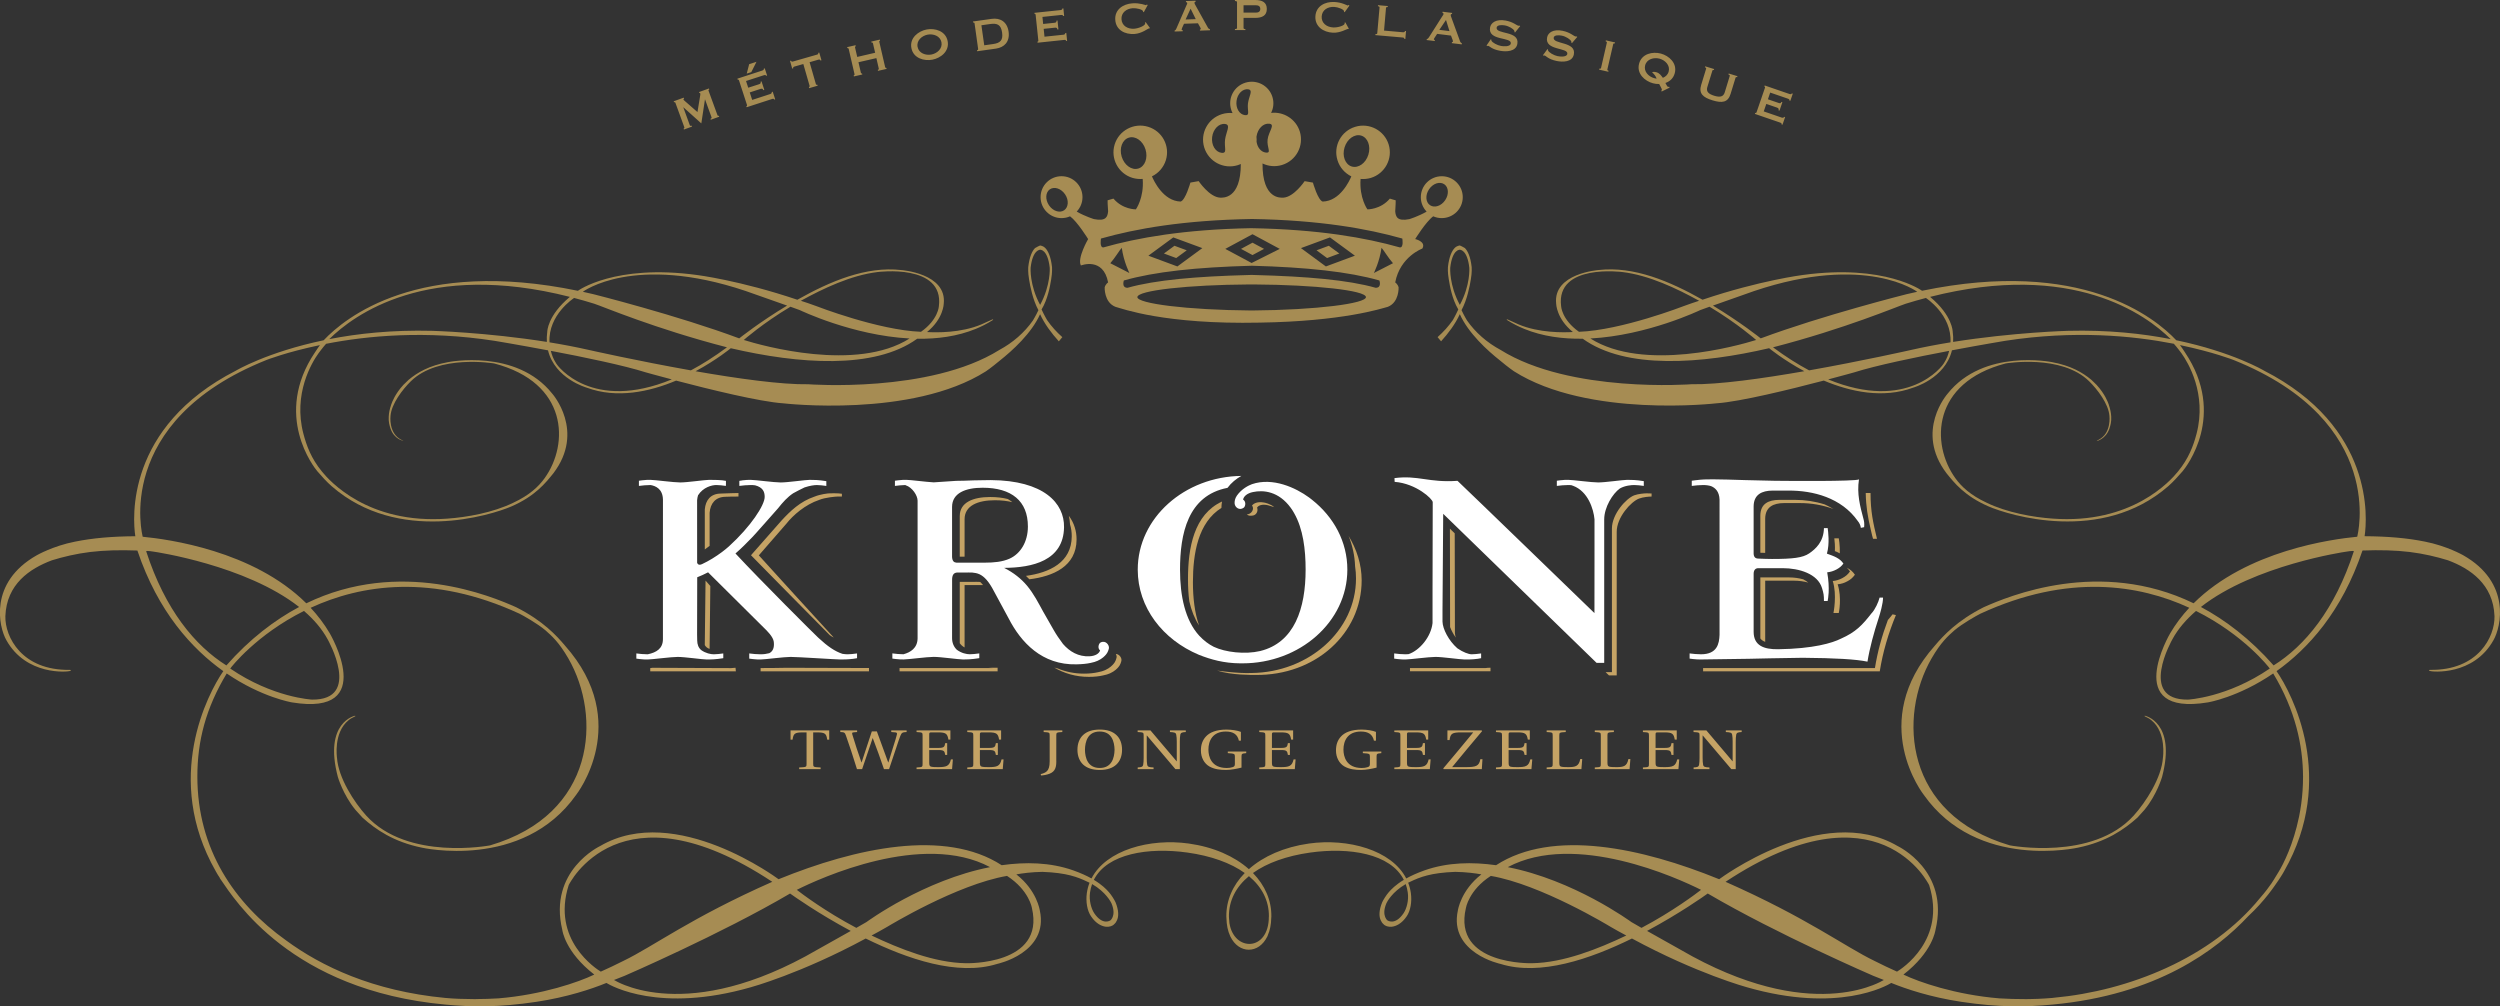 <?xml version="1.0" encoding="utf-8"?>
<!-- Generator: Adobe Illustrator 16.0.0, SVG Export Plug-In . SVG Version: 6.00 Build 0)  -->
<!DOCTYPE svg PUBLIC "-//W3C//DTD SVG 1.1//EN" "http://www.w3.org/Graphics/SVG/1.1/DTD/svg11.dtd">
<svg version="1.1" id="Layer_1" xmlns="http://www.w3.org/2000/svg" xmlns:xlink="http://www.w3.org/1999/xlink" x="0px" y="0px"
	 width="250px" height="100.632px" viewBox="0 0 250 100.632" enable-background="new 0 0 250 100.632" xml:space="preserve">
<rect x="0" y="0" width="250" height="100.632" fill="#333333" stroke="none"/>
<g>
	<path fill="#C5A365" d="M184.998,57.144c-0.108-0.156-0.207-0.276-0.324-0.38c0.398,0.217,0.593,0.385,0.816,0.708
		c-0.224,0.306-0.418,0.477-0.76,0.661c-0.304,0.168-0.606,0.261-0.964,0.297c0.441,1.373,0.111,2.867,0.111,2.867h-0.53
		c0,0,0.371-1.82-0.072-3.192c0.36-0.04,0.662-0.134,0.963-0.297C184.582,57.621,184.779,57.451,184.998,57.144z M111.585,65.396
		c0.365,0.017,0.603,0.413,0.557,0.662c-0.022,0.132-0.111,0.446-0.302,0.653c-0.11,0.127-0.364,0.411-0.841,0.623
		c-0.188,0.083-0.416,0.157-0.686,0.206c-0.42,0.097-0.879,0.146-1.428,0.146c-1.314,0-2.467-0.35-3.459-0.927l0.355,0.09
		c0.785,0.328,1.662,0.515,2.62,0.515c0.548,0,1.01-0.053,1.429-0.148c0.268-0.047,0.498-0.119,0.688-0.205
		c0.475-0.213,0.729-0.496,0.838-0.623c0.189-0.204,0.281-0.521,0.303-0.652C111.677,65.635,111.649,65.508,111.585,65.396z
		 M96.458,51.924v3.74h-0.482v-4.062c0-1.368,1.338-1.9,3.037-1.9c0.66,0,1.252,0.067,1.771,0.202
		c0.166,0.097,0.316,0.202,0.451,0.317c-0.514-0.129-1.096-0.196-1.742-0.196C97.796,50.024,96.458,50.555,96.458,51.924z
		 M140.997,67.129v-0.324h7.568c0.155-0.03,0.31-0.03,0.485-0.03v0.354H140.997z M179.523,49.988
		c0.963-0.003,1.972,0.144,2.952,0.456c0.298,0.136,0.591,0.29,0.872,0.456c-1.098-0.403-2.251-0.594-3.338-0.591h-1.623
		c-1.044,0.009-1.848,0.379-1.867,1.547v3.433l-0.485-0.013v-3.745c0.022-1.168,0.826-1.533,1.87-1.543H179.523z M170.311,67.131
		v-0.326h17.183c0.26-1.635,0.704-3.239,1.294-4.807c0.159-0.181,0.32-0.369,0.469-0.566l0.334,0.076
		c-0.754,1.824-1.309,3.698-1.615,5.623H170.311z M107.175,53.636c0.004-0.409-0.055-0.815-0.174-1.208
		c-0.013-0.289-0.057-0.571-0.118-0.849c0.536,0.718,0.78,1.54,0.774,2.382c-0.02,2.677-2.334,3.673-4.719,3.968
		c-0.107-0.116-0.224-0.231-0.342-0.341C104.933,57.27,107.157,56.258,107.175,53.636z M98.308,58.508h-0.604h-1.246v6.238
		c-0.203-0.111-0.367-0.259-0.482-0.424v-6.135h1.248c0.281,0,0.543-0.013,0.795,0.006C98.107,58.273,98.202,58.377,98.308,58.508z
		 M76.06,66.805c0.199,0,2.404-0.008,2.609-0.027l8.229,0.024v0.329H76.06V66.805z M89.954,66.805h0.033h9.292l-0.409-0.029h0.891
		v0.355h-9.807V66.805z M70.962,64.674l-0.002,0.214c-0.213-0.064-0.373-0.191-0.482-0.38l0.076-6.449l0.479,0.541L70.962,64.674z
		 M65.026,66.811l0.203-0.031l7.875,0.031l0.449-0.035l0.033,0.359h-8.561V66.811z M73.847,49.301v0.354l-0.256,0.002
		c-0.305,0.006-0.638-0.002-1.055,0.022c-0.988,0.019-1.496,0.659-1.574,1.588v3.319l-0.482,0.36v-4.003
		c0.075-0.932,0.589-1.568,1.576-1.586C72.468,49.332,73.847,49.301,73.847,49.301z M165.159,49.349v0.306
		c-0.253,0-0.864,0.051-1.256,0.203c-0.807,0.305-2.232,1.873-2.232,3.318v14.361h-0.776l-0.335-0.324h0.632v-14.36
		c0-1.444,1.419-3.014,2.229-3.32c0.391-0.147,1.005-0.2,1.259-0.2L165.159,49.349z M176.52,58.07v6.116
		c-0.221-0.079-0.377-0.192-0.485-0.341v-6.102h2.904c0.453,0,0.928,0.064,1.386,0.19c0.184,0.098,0.354,0.206,0.505,0.326
		c-0.463-0.127-0.945-0.19-1.405-0.19H176.52z M187.215,53.561l-0.115-0.496c-0.162-0.674-0.29-1.277-0.381-1.912
		c-0.083-0.566-0.133-1.158-0.146-1.852h0.481c0,1.85,0.258,2.971,0.644,4.582h-0.391L187.215,53.561z M145.576,63.755
		c-0.247-0.343-0.438-0.713-0.567-1.05l-0.018-9.84l0.481,0.469l0.02,9.987C145.502,63.447,145.532,63.594,145.576,63.755z
		 M84.189,49.375c0.009,0.07,0,0.279,0,0.279h-0.419c-0.194,0-1.252,0.091-1.835,0.331c-1.433,0.476-2.65,1.563-3.284,2.37
		l-2.768,3.18c0,0,7.33,8.07,7.494,8.22c-0.097-0.035-0.244-0.13-0.395-0.235c-0.254-0.237-7.883-7.996-7.883-7.996l3.07-3.488
		c0.846-0.914,1.852-1.896,3.279-2.373c0.584-0.24,1.341-0.33,1.539-0.33C82.989,49.332,83.82,49.307,84.189,49.375z
		 M183.878,53.834c0,0,0.128,0.686,0.103,1.504c-0.208-0.117-0.351-0.178-0.494-0.225c0.026-0.51-0.018-0.977-0.055-1.277
		L183.878,53.834z"/>
	<path fill="#C5A365" d="M119.292,58.236c0,1.559,0.176,3.038,0.611,4.307c-0.442-0.676-0.761-1.487-0.971-2.404
		c-0.096-0.717-0.134-1.467-0.134-2.234c0-3.127,0.599-6.463,3.407-7.754c-0.04,0.203-0.063,0.42-0.063,0.639
		C119.812,52.248,119.292,55.331,119.292,58.236z"/>
	<path fill="#C5A365" d="M135.6,57.841c0-0.411-0.03-0.815-0.091-1.21c-0.037-1.068-0.265-2.084-0.648-3.037
		c0.799,1.322,1.305,2.828,1.305,4.441c0,5.289-4.601,9.538-10.632,9.459c-0.282-0.002-2.366,0.035-3.831-0.438
		c0,0,2.08,0.307,3.464,0.244C130.843,67.236,135.6,63.091,135.6,57.841z"/>
	<path fill="#C5A365" d="M125.302,51.551c-0.294,0.047-0.485,0.028-0.615-0.115c0.479,0,0.783-0.578,0.512-0.877
		c0.173-0.244,0.586-0.409,1.138-0.314c0.134,0,0.761,0.168,1.077,0.464c-0.169-0.06-0.606-0.181-0.606-0.181
		c-0.528-0.131-0.93-0.021-1.098,0.223C125.849,51.174,125.589,51.504,125.302,51.551z"/>
	<path fill="#FFFFFF" d="M124.255,66.334h-0.245c-1.604-0.013-2.901-0.371-4.114-0.851c-3.623-1.521-6.122-4.733-6.122-8.519
		c0-5.192,4.71-9.312,10.36-9.371c-0.5,0.277-1.002,0.678-1.385,1.193c-3.975,0.764-4.746,4.609-4.746,8.178
		c0,2.643,0.512,5.065,1.922,6.609c0.459,0.486,0.918,0.838,1.445,1.104c1.184,0.561,3.134,0.778,4.638,0.429
		c3.442-0.838,4.554-4.265,4.554-8.143c0-1.992-0.244-4.07-1.15-5.651c-0.102-0.185-0.214-0.358-0.335-0.526
		c-1.207-1.658-2.737-1.805-3.787-1.579c-0.552,0.115-0.913,0.405-0.981,0.751c0.332,0.203,0.234,0.688,0.068,0.809
		c-0.441,0.33-0.89-0.041-0.915-0.418c-0.013-0.195,0.021-0.486,0.228-0.789c0.488-0.689,1.17-1.016,1.508-1.143
		c2.08-0.707,4.371,0.353,5.715,1.336l0.287,0.222c2.186,1.731,3.535,4.206,3.535,6.989
		C134.733,62.195,129.956,66.334,124.255,66.334z"/>
	<path fill="#FFFFFF" d="M159.449,51.92c-0.094-1.012-0.643-2.777-2.134-3.338l-0.201-0.068l-0.289-0.01
		c-0.381,0-0.807,0.043-1.141,0.088v-0.519l0.334-0.044c0.286-0.044,0.615-0.044,0.807-0.044c0.43,0,2.327,0.26,2.992,0.26
		c0.717,0,2.474-0.26,2.903-0.26c0.428,0,0.851,0,1.659,0.13v0.477c-0.332-0.045-0.664-0.088-0.949-0.088
		c-0.279,0-0.918,0.043-1.445,0.344c-0.721,0.515-1.565,1.878-1.565,3.097v2.917v11.426l-0.759,0.002L144.32,51.381l-0.07,9.623
		v1.156c0.014,0.724,0.612,1.904,1.483,2.668c0.568,0.398,1.143,0.601,1.428,0.601s0.619-0.042,0.951-0.086v0.476l-0.325,0.059
		c-0.606,0.08-0.973,0.07-1.337,0.07c-0.43,0-2.187-0.257-2.902-0.257c-0.661,0-2.562,0.257-2.99,0.257
		c-0.188,0-0.524,0-0.808-0.043l-0.333-0.043v-0.519c0.333,0.044,0.762,0.086,1.141,0.086c0.107,0,0.207-0.005,0.305-0.017
		c1.116-0.381,2.244-1.742,2.39-3.104v-3.235l0.019-8.853c0-0.319-1.649-1.867-3.809-2.034l-0.016-0.374
		c2.359-0.312,3.432,0.476,6.303,0.271c0.812,0.753,13.694,13.226,13.694,13.226l0.006-6.447V51.92z M171.106,48.612
		c-0.215-0.067-0.476-0.108-0.789-0.108c-0.379,0-0.807,0.043-1.14,0.088v-0.519l0.333-0.044c0.285-0.044,0.729-0.074,0.916-0.084
		c0.476-0.013,1.02-0.025,2.305,0.012c0.48,0.015,2.697,0.086,4.916,0.126h0.362c0,0,1.993,0.023,3.977,0.013
		c1.936-0.012,3.729-0.049,3.912-0.158c-0.227,1.443,0.117,2.705,0.449,3.957c0.06,0.217,0.103,0.438,0.067,0.822l-0.329,0.068
		c-0.031-0.271-0.16-0.505-0.299-0.672c-1.657-2.365-4.511-3.062-6.917-3.055h-1.619c-1.049,0.01-1.867,0.379-1.887,1.562v4.734
		c0.007,0.387,0.225,0.497,0.425,0.504c0.47,0.023,1.093,0.039,1.409,0.039c2.074,0,3.078-0.116,3.724-0.559
		c0.65-0.446,1.444-1.158,1.474-2.527l0.371-0.002c0.047,0.305,0.216,1.533-0.074,2.554c0.4,0.149,0.685,0.242,0.957,0.39
		c0.314,0.174,0.496,0.325,0.693,0.602c-0.197,0.269-0.379,0.421-0.693,0.592c-0.295,0.156-0.582,0.249-0.929,0.285
		c0.144,0.785,0.17,1.49,0.144,2.029c-0.019,0.4-0.073,0.703-0.098,0.836h-0.371c0-0.583-0.033-0.754-0.193-1.287
		c-0.426-1.438-2.311-1.992-3.918-1.992h-2.465c-0.274,0.006-0.455,0.186-0.455,0.561v5.814c0.007,1.352,0.996,1.751,2.447,1.731
		c3.551-0.05,5.415-0.624,6.28-1.056c1.495-0.662,2.135-1.353,3.054-2.528c0.361-0.368,0.709-1.142,0.814-1.582l0.345,0.004
		c0,0.583-0.274,1.542-0.444,2.06c-0.459,1.392-0.893,2.983-1.113,4.343c-1.125-0.237-3.219-0.362-6.471-0.387
		c-2.315,0.03-4.721,0.084-5.385,0.101c-1.287,0.027-4.363,0.068-4.789,0.068c-0.19,0-0.525,0-0.809-0.043l-0.332-0.043v-0.519
		c0.332,0.044,0.763,0.086,1.141,0.086c1.612,0,1.821-1.048,1.853-1.947V49.963C171.927,49.132,171.507,48.775,171.106,48.612z
		 M90.537,48.504c-0.356,0.008-0.741,0.047-1.044,0.088v-0.519l0.331-0.044c0.284-0.044,0.618-0.044,0.81-0.044
		c0.381,0,1.93,0.206,2.734,0.251l2.246-0.15c0.586,0,1.143-0.026,1.728-0.048c0.587,0,1.169-0.03,1.729-0.028
		c5.306,0.031,7.376,2.3,7.333,4.72c-0.055,3.345-3.156,4.04-5.991,4.058c0.971,0.495,1.698,1.082,2.28,1.771
		c0.336,0.402,0.625,0.838,0.891,1.285c0.262,0.445,0.498,0.896,0.737,1.326l1.019,1.784c0.27,0.483,0.615,0.985,0.957,1.44
		c0.657,0.757,1.535,1.298,2.676,1.234c0.541-0.031,0.93-0.256,1.036-0.58c-0.294-0.244-0.128-0.705,0.044-0.795
		c0.513-0.27,0.887,0.262,0.839,0.569c-0.022,0.126-0.114,0.44-0.302,0.644c-0.107,0.125-0.359,0.404-0.832,0.615
		c-0.187,0.084-0.414,0.156-0.68,0.207c-0.418,0.094-0.881,0.134-1.426,0.146c-3.457,0.088-5.563-2.207-6.791-4.598l-1.449-2.68
		c-0.527-1.029-0.992-1.505-1.458-1.727c-0.233-0.105-0.47-0.151-0.717-0.172c-0.241-0.013-0.493-0.004-0.763-0.004h-0.766
		c-0.354,0.029-0.511,0.255-0.498,0.799l-0.003,5.766c0,0.471,0.175,0.869,0.472,1.155c0.46,0.347,0.982,0.453,1.303,0.453
		c0.285,0,0.617-0.042,0.947-0.086v0.476c-0.805,0.129-1.231,0.129-1.66,0.129c-0.427,0-2.186-0.257-2.9-0.257
		c-0.665,0-2.562,0.257-2.992,0.257c-0.187,0-0.521,0-0.807-0.043l-0.334-0.043v-0.519c0.327,0.042,0.74,0.086,1.11,0.086
		c0.702-0.188,1.395-0.614,1.413-1.583V50.066c0-0.515-0.533-1.331-1.182-1.535L90.537,48.504z M102.79,52.65
		c0-2.545-1.623-3.877-4.531-3.877c-1.695,0-3.052,0.529-3.052,1.918v5.016c0.032,0.451,0.222,0.535,0.438,0.559h2.836
		c0.893,0,1.762-0.076,2.489-0.406C102.037,55.375,102.79,54.201,102.79,52.65z M84.249,65.385c0.218,0.031,0.394,0.044,0.506,0.044
		c0.283,0,0.618-0.042,0.95-0.086v0.476l-0.372,0.061c-0.586,0.068-0.939,0.068-1.291,0.068c-0.428,0-4.271-0.257-4.983-0.257
		c-0.667,0-2.569,0.257-2.997,0.257c-0.189,0-0.52,0-0.805-0.043l-0.333-0.043v-0.519c0.333,0.044,0.761,0.086,1.138,0.086
		c0.318,0,0.604-0.04,0.865-0.11c0.338-0.174,0.521-0.506,0.453-1.13c-0.061-0.513-0.662-1.098-1.051-1.474l-5.521-5.483
		c-0.383,0.198-0.727,0.353-1.086,0.495l-0.013,5.716c-0.005,0.223,0,0.423,0.011,0.604c0.008,0.388,0.115,0.725,0.408,0.968
		c0.447,0.314,0.947,0.414,1.25,0.414c0.285,0,0.617-0.042,0.951-0.086v0.476c-0.808,0.129-1.236,0.129-1.663,0.129
		c-0.431,0-2.187-0.257-2.897-0.257c-0.668,0-2.568,0.257-2.996,0.257c-0.189,0-0.523,0-0.807-0.043l-0.332-0.043v-0.519
		c0.332,0.044,0.76,0.086,1.139,0.086c0.88-0.181,1.515-0.579,1.52-1.507l0.002-13.737v-0.222c-0.022-1.115-0.781-1.377-1.232-1.459
		c-0.41,0-0.838,0.043-1.172,0.088v-0.519l0.334-0.044c0.284-0.044,0.618-0.044,0.807-0.044c0.428,0,2.326,0.26,2.994,0.26
		c0.713,0,2.469-0.26,2.896-0.26c0.391,0,1.256,0.003,1.672,0.101v0.317l-0.007,0.188c-0.335-0.045-0.667-0.088-0.952-0.088
		c-0.451,0-1.32,0.219-1.832,1.027c-0.047,0.156-0.077,0.322-0.093,0.502l0.003,6.252c0.103,0.25,0.316,0.209,0.485,0.131
		c0.687-0.319,1.379-0.746,1.991-1.205c0.248-0.188,0.488-0.377,0.705-0.574c2.193-1.993,3.574-4.124,3.574-4.942
		c0-0.521-0.178-0.954-0.952-1.161c-0.136-0.021-0.282-0.029-0.438-0.029c-0.383,0-0.811,0.043-1.143,0.088l-0.002-0.188v-0.318
		c0.332-0.042,0.334-0.056,0.334-0.056c0.287-0.044,0.619-0.044,0.811-0.044c0.428,0,2.326,0.26,2.992,0.26
		c0.713,0,2.472-0.26,2.896-0.26c0.43,0,0.855,0,1.666,0.13v0.477c-0.334-0.045-0.666-0.088-0.951-0.088
		c-0.244,0-0.691,0.059-1.225,0.236c-0.384,0.172-0.799,0.406-1.143,0.588c-0.569,0.381-1.029,0.892-1.511,1.502l-1.267,1.432
		c-0.658,0.752-1.371,1.547-1.6,1.754c-0.238,0.24-0.71,0.746-1.389,1.331c2.461,2.655,8.012,8.188,8.286,8.428
		C82.775,64.652,83.501,65.141,84.249,65.385z"/>
	<path fill="#A68C53" d="M246.305,55.516c0,0-1.63-0.928-3.81-1.354c-1.776-0.359-3.706-0.526-6.035-0.541
		c0.268-1.749,0.976-10.912-10.064-16.562c0,0-3.114-1.854-8.771-3.035c-2.139-2.271-9.497-8.249-25.422-4.947
		c0,0-3.685-2.701-11.908-1.58c0,0-4.284,0.532-10.042,2.475c-3.256-1.836-6.864-3.373-10.388-2.97c0,0-4.581,0.328-4.249,3.368
		c0,0,0.02,1.488,1.671,2.832c-0.919,0.053-3.375,0.107-5.444-0.768l-1.057-0.478c-0.084-0.039-0.154-0.019-0.094,0.04
		c0.291,0.186,0.589,0.353,0.89,0.508c0.269,0.139,0.541,0.26,0.82,0.377c1.853,0.763,3.878,1.021,5.872,0.991
		c4.305,3.112,11.886,2.521,18.638,0.948c0,0,1.398,1.158,3.521,2.301c-4.175,0.729-8.599,1.352-11.289,1.302
		c0,0-12.117,0.928-19.099-3.438c-1.339-0.723-2.491-1.719-3.347-2.943c0,0-0.26-0.419-0.546-1.026
		c0.563-1.042,0.822-2.394,0.935-3.097c0.062-0.351,0.08-0.639,0.086-0.844l-0.006-0.369c-0.117-1.045-0.396-1.617-0.678-1.9
		c-0.461-0.266-0.527-0.26-0.527-0.26c-0.241,0.057-0.368,0.123-0.502,0.262c-0.271,0.283-0.553,0.859-0.667,1.902l-0.005,0.369
		c0.008,0.205,0.027,0.492,0.088,0.842c0.115,0.703,0.336,1.98,0.953,3.025c-0.297,0.645-0.543,1.061-0.543,1.061
		c-0.438,0.628-0.948,1.193-1.527,1.705l0.349,0.42c0.741-0.816,1.434-1.743,1.873-2.716c0.851,1.898,2.745,3.628,4.064,4.668
		c0.776,0.654,1.349,1.042,1.349,1.042c7.409,4.707,20.276,3.203,20.276,3.203c2.341-0.154,7.435-1.41,10.71-2.271
		c2.653,1.114,5.91,1.83,8.944,0.704c0,0,3.182-0.896,3.871-3.73c2.954-0.559,5.321-0.95,5.321-0.95
		c6.952-1.073,12.775-0.506,16.87,0.295c0.324,0.356,0.762,0.953,0.762,0.953c0.647,0.896,2.558,4.055,1.506,8.05
		c-0.312,1.187-0.781,2.462-1.852,3.767c-0.746,0.931-4.624,5.292-12.533,4.714c-1.988-0.142-4.554-0.598-6.599-1.586
		c-1.636-0.762-2.534-1.621-3.132-2.451c-2.48-3.439-2.348-9.559,5.033-11.481c0,0,5.57-0.948,8.349,1.788
		c0.811,0.797,1.933,2.254,2.022,3.447c0,0,0.229,1.758-1.102,2.41c-0.034,0.018-0.123,0.053-0.167,0.121
		c0,0,0.908-0.199,1.265-1.238c0.106-0.314,0.217-0.729,0.184-1.218c-0.028-0.407-0.081-0.687-0.254-1.217
		c-0.078-0.222-0.377-1.045-1.217-1.957c0,0-0.392-0.39-0.521-0.503c-0.887-0.735-2.056-1.42-3.939-1.764
		c0,0-6.816-1.388-10.43,3.158c0,0-3.318,3.738-0.104,7.963c0.778,0.959,1.813,2.281,4.231,3.323
		c1.986,0.849,11.261,3.778,17.938-2.036c0.502-0.439,0.953-0.946,1.429-1.487c0.342-0.397,4.462-5.616,0.241-11.897
		c-0.072-0.137-0.498-0.727-0.498-0.727c3.354,0.697,5.359,1.491,5.359,1.491c15.431,6.187,12.37,17.656,12.365,17.674
		c-2.489,0.24-11.036,1.37-16.36,6.655c-9.372-4.546-18.51-0.715-21,0.398c-2.654,1.342-4.025,2.832-4.866,3.828
		c-6.828,7.691-1.116,14.931-1.116,14.931c5.354,7.587,15.459,5.271,15.459,5.271c2.795-0.577,4.575-1.803,5.908-2.997l0.712-0.788
		c1.249-1.523,1.754-3.297,1.754-3.297c1.433-5.463-1.724-6.103-1.724-6.103c-0.175,0.06,0.292,0.136,0.66,0.458
		c1.526,1.242,1.144,3.754,1.144,3.754c-0.135,1.997-1.717,4.442-2.919,5.771c-4.119,4.567-12.386,2.982-12.386,2.982
		c-10.603-3.108-11.166-12.915-7.83-18.697c0.939-1.623,1.65-2.243,2.292-2.812c0.81-0.685,2.201-1.461,2.589-1.658
		c8.789-4.057,15.902-2.896,20.89-0.592c-0.711,0.763-1.354,1.607-1.907,2.544c0,0-4.92,8.347,3.767,6.917
		c0,0,3.016-0.492,6.533-2.893c2.224,3.685,2.969,7.223,2.982,10.287l0.004,0.018c0,0.023-0.004,0.048-0.004,0.072
		c0,0.447-0.014,0.88-0.044,1.303c0,0.008,0,0.016,0,0.016c-0.031,0.45-0.073,0.879-0.131,1.297
		c-0.002,0.028-0.007,0.057-0.011,0.086c-0.059,0.422-0.126,0.83-0.207,1.219c-0.005,0.018-0.007,0.039-0.012,0.057
		c-0.557,2.714-1.545,4.688-2.047,5.504l-0.357,0.582c0,0-0.46,0.84-1.482,2.003c-4.886,6.014-13.156,9.3-20.611,9.983
		c-0.054,0.007-0.103,0.014-0.157,0.021c-0.066,0.006-0.142,0.008-0.212,0.015c-0.197,0.018-0.393,0.028-0.591,0.042
		c-0.203,0.011-0.407,0.024-0.62,0.032c-0.254,0.01-0.504,0.017-0.755,0.022c-0.149,0.002-0.297,0.005-0.45,0.007
		c-0.036,0-0.075,0.002-0.111,0.002c-0.021,0-0.035-0.004-0.059-0.004c-0.818,0.002-1.662-0.021-2.512-0.073
		c-4.383-0.362-8.047-1.631-9.59-2.38c2.926-2.263,3.198-4.442,3.203-4.458c0.714-2.971-0.233-5.071-1.359-6.429
		c-1.124-1.352-2.425-1.966-2.425-1.966c-3.786-2.22-8.262-1.368-11.783,0.019c-1.762,0.693-3.283,1.525-4.371,2.184
		c-0.932,0.564-1.538,1.003-1.692,1.115c-7.729-3.144-16.638-5.076-22.312-1.402c-2.361-0.332-4.828-0.303-7.153,0.516
		c-0.75,0.266-1.348,0.541-1.827,0.809c-1.468-2.856-5.852-4.035-9.725-3.492c-2.5,0.352-4.565,1.279-6.012,2.562
		c-1.445-1.283-3.512-2.211-6.012-2.562c-3.877-0.543-8.258,0.636-9.725,3.492c-0.48-0.268-1.078-0.543-1.828-0.809
		c-2.325-0.818-4.791-0.848-7.154-0.516c-5.67-3.674-14.582-1.741-22.311,1.402c-0.152-0.112-0.764-0.551-1.695-1.115
		c-1.085-0.658-2.607-1.49-4.367-2.184c-3.523-1.387-8-2.238-11.779-0.021c0,0-1.305,0.616-2.43,1.968
		c-1.129,1.357-2.072,3.458-1.355,6.429c0,0.016,0.273,2.195,3.197,4.458c-1.541,0.749-5.205,2.018-9.588,2.38
		c-0.738,0.046-1.474,0.066-2.196,0.07c-0.038,0.001-0.067,0.007-0.104,0.007c-0.069,0-0.135-0.004-0.202-0.004
		c-1.003-0.002-1.962-0.037-2.806-0.116c-7.281-0.691-12.43-3.19-15.908-5.743c-5.18-3.685-8.889-9.125-8.889-16.398
		c0-3.572,0.85-6.847,2.936-10.305c3.517,2.4,6.534,2.893,6.534,2.893c8.685,1.43,3.767-6.917,3.767-6.917
		c-0.553-0.937-1.199-1.781-1.908-2.544c4.99-2.304,12.102-3.465,20.889,0.592c0.389,0.197,1.777,0.974,2.588,1.658
		c0.643,0.569,1.354,1.189,2.291,2.812c3.34,5.782,2.777,15.589-7.828,18.697c0,0-8.26,1.585-12.384-2.982
		c-1.204-1.329-2.786-3.774-2.921-5.771c0,0-0.381-2.512,1.146-3.754c0.367-0.322,0.836-0.398,0.656-0.458
		c0,0-3.152,0.64-1.721,6.103c0,0,0.506,1.773,1.754,3.297l0.715,0.788c1.329,1.194,3.111,2.42,5.902,2.997
		c0,0,10.108,2.316,15.462-5.271c0,0,5.712-7.239-1.118-14.931c-0.838-0.996-2.211-2.486-4.867-3.828
		c-2.49-1.113-11.629-4.944-20.998-0.398c-5.32-5.285-13.869-6.415-16.358-6.655c-0.003-0.018-3.065-11.487,12.366-17.674
		c0,0,2.006-0.794,5.355-1.491c0,0-0.422,0.59-0.498,0.727c-4.217,6.281-0.096,11.5,0.246,11.897
		c0.471,0.541,0.922,1.048,1.426,1.487c6.676,5.814,15.953,2.885,17.94,2.036c2.413-1.042,3.45-2.364,4.226-3.323
		c3.215-4.225-0.104-7.963-0.104-7.963c-3.613-4.546-10.426-3.158-10.426-3.158c-1.883,0.344-3.056,1.028-3.937,1.764
		c-0.131,0.113-0.523,0.503-0.523,0.503c-0.841,0.912-1.138,1.735-1.216,1.957c-0.174,0.53-0.229,0.81-0.254,1.217
		c-0.035,0.488,0.076,0.903,0.184,1.218c0.357,1.039,1.266,1.238,1.279,1.183c-0.057-0.013-0.146-0.048-0.182-0.065
		c-1.332-0.652-1.102-2.41-1.102-2.41c0.09-1.193,1.212-2.65,2.023-3.447c2.775-2.736,8.346-1.788,8.346-1.788
		c7.381,1.923,7.512,8.042,5.034,11.481c-0.599,0.83-1.497,1.689-3.134,2.451c-2.043,0.988-4.609,1.444-6.596,1.586
		c-7.909,0.578-11.785-3.783-12.535-4.714c-1.07-1.305-1.537-2.58-1.848-3.767c-1.055-3.995,0.854-7.153,1.506-8.05
		c0,0,0.436-0.597,0.76-0.953c4.096-0.801,9.918-1.368,16.866-0.295c0,0,2.366,0.392,5.327,0.95c0.686,2.835,3.867,3.73,3.867,3.73
		c3.033,1.126,6.291,0.41,8.943-0.704c3.277,0.86,8.37,2.116,10.711,2.271c0,0,12.865,1.504,20.275-3.203c0,0,0.57-0.388,1.35-1.042
		c1.316-1.04,3.216-2.77,4.061-4.668c0.444,0.973,1.135,1.899,1.876,2.716l0.348-0.42c-0.577-0.512-1.089-1.077-1.523-1.705
		c0,0-0.251-0.416-0.552-1.061c0.626-1.045,0.844-2.322,0.962-3.025c0.06-0.35,0.079-0.637,0.086-0.842l-0.002-0.369
		c-0.118-1.043-0.394-1.619-0.669-1.902c-0.137-0.139-0.26-0.205-0.506-0.262c0,0-0.066-0.006-0.527,0.26
		c-0.279,0.283-0.559,0.855-0.676,1.9l-0.006,0.369c0.006,0.205,0.025,0.493,0.084,0.844c0.113,0.703,0.373,2.055,0.938,3.097
		c-0.286,0.607-0.548,1.026-0.548,1.026c-0.855,1.225-2.012,2.221-3.346,2.943c-6.984,4.366-19.102,3.438-19.102,3.438
		c-2.689,0.05-7.111-0.572-11.287-1.302c2.121-1.143,3.521-2.301,3.521-2.301c6.746,1.572,14.332,2.164,18.638-0.948
		c1.991,0.03,4.019-0.229,5.872-0.991c0.275-0.117,0.551-0.238,0.82-0.377c0.302-0.155,0.596-0.322,0.885-0.508
		c0.064-0.059-0.006-0.079-0.091-0.04l-1.058,0.478c-2.067,0.875-4.525,0.82-5.443,0.768c1.65-1.344,1.672-2.832,1.672-2.832
		c0.33-3.04-4.248-3.368-4.248-3.368c-3.525-0.403-7.132,1.134-10.391,2.97c-5.756-1.942-10.041-2.475-10.041-2.475
		c-8.227-1.121-11.904,1.58-11.904,1.58c-15.926-3.302-23.283,2.676-25.423,4.947c-5.657,1.182-8.771,3.035-8.771,3.035
		c-11.041,5.65-10.333,14.813-10.064,16.562c-2.326,0.015-4.258,0.182-6.034,0.541c-2.182,0.426-3.808,1.354-3.808,1.354
		c-4.845,2.734-3.805,7.189-3.053,8.499c1.984,3.559,6.133,3.183,6.387,3.079c0.102-0.053,0.056-0.11-0.041-0.11
		c-4.795,0.077-6.498-3.294-6.447-5.373c0.122-3.202,2.439-4.753,4.654-5.584c1.127-0.345,2.4-0.655,3.825-0.831
		c1.419-0.172,2.979-0.211,4.724-0.146c2.061,6.147,5.486,9.852,8.592,12.061c-1.565,2.255-6.022,10.765-0.768,19.988
		c0.092,0.183,0.291,0.502,0.43,0.708h-0.015c0.046,0.075,0.081,0.122,0.081,0.122c1.395,2.014,7.019,11.1,22.469,12.526
		c2.652,0.253,5.346,0.293,9.122-0.277c3.069-0.465,5.501-1.277,6.991-1.886c0.473,0.288,5.314,3.053,14.445,0.429
		c0,0,4.988-1.355,11.486-4.872c4.17,2.054,9.188,3.771,13.129,2.544c0,0,1.294-0.271,2.476-1.075
		c1.183-0.81,2.268-2.15,1.805-4.272c-0.004-0.01-0.274-1.991-2.349-3.611c0.58-0.104,1.518-0.237,2.615-0.251
		c2.441,0.092,3.519,0.521,4.518,0.999l0.187,0.088c-0.128,0.327-0.218,0.671-0.269,1.031c-0.121,0.853,0.033,1.777,0.425,2.333
		c0.485,0.732,1.06,0.987,1.472,1.036c0.416,0.033,0.631-0.09,0.76-0.181c0.108-0.097,0.175-0.164,0.228-0.234
		c0.036-0.051,0.077-0.126,0.121-0.217c0.188-0.389,0.196-0.993-0.139-1.816c-0.116-0.253-0.406-0.718-0.655-1.002
		c-0.249-0.285-0.682-0.739-1.512-1.238c1.334-2.634,5.469-3.275,9.363-2.729c2.355,0.331,4.319,1.035,5.727,2.045
		c-1.2,1.231-1.867,2.743-1.84,4.379v0.004c0,0.027,0.007,0.053,0.007,0.08c0.011,0.741,0.147,1.352,0.373,1.836
		c0.003,0.012,0.007,0.021,0.012,0.033c0,0.002,0.001,0.002,0.001,0.002c0.848,1.784,2.852,1.779,3.706,0.011
		c0,0,0.009-0.007,0.011-0.013c0.018-0.041,0.025-0.082,0.042-0.125c0.205-0.471,0.331-1.047,0.339-1.742
		c0.005-0.027,0.009-0.055,0.009-0.082v-0.002v-0.002c0.028-1.639-0.64-3.147-1.839-4.379c1.41-1.01,3.372-1.714,5.726-2.045
		c3.895-0.546,8.03,0.096,9.36,2.729c-0.829,0.499-1.258,0.953-1.508,1.238c-0.248,0.284-0.538,0.749-0.654,1.002
		c-0.339,0.823-0.33,1.428-0.141,1.816c0.046,0.091,0.084,0.166,0.123,0.217c0.049,0.07,0.117,0.138,0.225,0.234
		c0.132,0.091,0.343,0.214,0.759,0.181c0.414-0.049,0.987-0.304,1.479-1.036c0.389-0.556,0.542-1.48,0.421-2.333
		c-0.05-0.36-0.141-0.704-0.27-1.031l0.185-0.088c1.001-0.479,2.077-0.907,4.521-0.999c1.096,0.014,2.036,0.147,2.615,0.251
		c-2.076,1.62-2.347,3.602-2.351,3.611c-0.461,2.122,0.623,3.463,1.808,4.272c1.179,0.804,2.47,1.075,2.47,1.075
		c3.943,1.227,8.959-0.49,13.133-2.544c6.496,3.517,11.487,4.872,11.487,4.872c9.131,2.624,13.97-0.141,14.444-0.429
		c1.493,0.608,3.92,1.421,6.992,1.886c3.776,0.57,6.469,0.53,9.121,0.277c10.445-0.965,16.394-5.43,19.587-8.844
		c1.688-1.57,2.621-3.008,3.032-3.604c0,0,0.418-0.621,0.562-0.909c5.259-9.224,0.799-17.733-0.768-19.988
		c3.105-2.209,6.531-5.913,8.593-12.061c1.741-0.065,3.306-0.026,4.721,0.146c1.428,0.176,2.7,0.486,3.828,0.831
		c2.214,0.831,4.531,2.382,4.653,5.584c0.05,2.079-1.653,5.45-6.445,5.373c-0.099,0-0.141,0.058-0.042,0.11
		c0.252,0.104,4.404,0.479,6.385-3.079C250.107,62.705,251.146,58.25,246.305,55.516z M145.023,26.78
		c0.204-1.858,0.951-1.806,0.951-1.806s0.753-0.053,0.958,1.806c0,0,0.127,1.719-0.949,3.71
		C144.909,28.499,145.023,26.78,145.023,26.78z M157.898,33.18c-1.737-1.227-1.788-2.569-1.788-2.569
		c-0.531-4.286,6.128-3.407,6.128-3.407c2.668,0.32,5.448,1.65,7.674,2.875c-0.532,0.171-1.065,0.354-1.546,0.532
		C168.366,30.61,162.173,33.021,157.898,33.18z M159.038,33.848c5.721-0.301,10.978-2.836,10.978-2.836l0.937-0.34
		c2.767,1.652,4.662,3.325,4.662,3.325C173.781,34.572,164.362,37.225,159.038,33.848z M176.074,33.838c0,0-2.012-1.614-4.781-3.279
		l4.144-1.463c11.19-3.755,16.286,0.083,16.286,0.083l-1.06,0.239C190.663,29.418,182.23,31.541,176.074,33.838z M194.399,36.307
		c-0.154,0.322-3.62,4.909-11.579,1.634c1.53-0.403,2.571-0.696,2.571-0.696c2.223-0.707,6.203-1.531,9.523-2.16
		C194.814,35.48,194.689,35.869,194.399,36.307z M191.085,35c0,0-4.816,1.088-10.174,2.037c-1.126-0.601-2.332-1.357-3.609-2.305
		c7.249-1.877,12.409-4.082,13.281-4.363c0.684-0.214,1.353-0.401,2.007-0.574c0,0,2.608,1.676,2.458,4.44
		C193.73,34.449,192.395,34.703,191.085,35z M206.808,33.082c0,0-5.472,0.15-11.496,1.109c0.02-0.319,0.01-0.66-0.041-1.021
		c0,0-0.002-1.6-2.26-3.482c14.262-3.632,21.62,1.803,24.062,4.225C214.232,33.357,210.789,32.982,206.808,33.082z M103.062,26.78
		c0.209-1.858,0.964-1.806,0.964-1.806s0.742-0.053,0.947,1.806c0,0,0.116,1.719-0.961,3.71
		C102.937,28.499,103.062,26.78,103.062,26.78z M55.599,36.307c-0.287-0.438-0.414-0.826-0.516-1.223
		c3.319,0.629,7.301,1.453,9.523,2.16c0,0,1.041,0.293,2.572,0.696C59.22,41.216,55.749,36.629,55.599,36.307z M87.764,27.203
		c0,0,6.655-0.879,6.125,3.407c0,0-0.053,1.343-1.788,2.569C87.827,33.021,81.63,30.61,81.63,30.61
		c-0.48-0.179-1.01-0.361-1.547-0.532C82.313,28.854,85.094,27.523,87.764,27.203z M79.983,31.012c0,0,5.258,2.535,10.976,2.836
		c-5.322,3.377-14.743,0.725-16.581,0.149c0,0,1.898-1.673,4.668-3.325L79.983,31.012z M74.559,29.096l4.15,1.463
		c-2.771,1.665-4.788,3.279-4.788,3.279c-6.152-2.297-14.586-4.42-14.586-4.42l-1.054-0.239
		C58.281,29.179,63.372,25.341,74.559,29.096z M59.415,30.369c0.873,0.281,6.031,2.486,13.283,4.363
		c-1.281,0.947-2.483,1.704-3.611,2.305C63.729,36.088,58.913,35,58.913,35c-1.311-0.297-2.645-0.551-3.961-0.765
		c-0.152-2.765,2.459-4.44,2.459-4.44C58.062,29.968,58.731,30.155,59.415,30.369z M56.987,29.688
		c-2.256,1.883-2.26,3.482-2.26,3.482c-0.049,0.361-0.061,0.702-0.043,1.021c-6.02-0.959-11.493-1.109-11.493-1.109
		c-3.978-0.1-7.421,0.275-10.265,0.83C35.37,31.49,42.728,26.056,56.987,29.688z M32.767,63.939c0,0,3.465,6.081-1.564,6.021
		c0,0-3.91-0.187-8.179-3.105c0.091-0.145,2.608-3.375,7.374-5.76C31.371,61.935,32.191,62.877,32.767,63.939z M14.618,55.127
		c0.021-0.092,0.828,0.051,0.828,0.051s9.125,1.322,14.465,5.52c-2.429,1.291-4.953,3.207-7.273,5.845
		C19.513,64.584,16.515,60.986,14.618,55.127z M60.079,97.163c-0.454-0.273-4.959-3.167-3.21-8.652c0,0,0.073-0.161,0.242-0.42
		c0.167-0.271,0.427-0.643,0.782-1.058c0.718-0.822,1.827-1.816,3.42-2.496c3.162-1.34,8.248-1.428,15.914,3.644
		c-8.197,3.627-11.873,6.455-14.902,7.915C61.563,96.483,60.813,96.836,60.079,97.163z M80.528,95.647
		c-6.312,3.405-11.137,3.966-14.375,3.682c-1.621-0.141-2.846-0.495-3.666-0.815c-0.541-0.211-0.906-0.409-1.09-0.515l1.062-0.418
		c0,0,9.619-4.159,16.548-8.229c0.36,0.259,2.826,2.006,6.069,3.741L80.528,95.647z M85.634,92.787
		c-3.127-1.652-5.451-3.412-5.955-3.803c2.327-1.169,12.59-5.863,19.326-2.271c-3.295,0.645-6.354,1.995-8.604,3.193
		c-2.303,1.231-3.758,2.301-3.758,2.301L85.634,92.787z M102.778,89.736c0.175,0.312,0.279,0.583,0.339,0.777
		c0.06,0.189,0.077,0.302,0.077,0.302c1.33,5.723-6.559,5.51-6.617,5.507c-3.146-0.05-6.594-1.427-9.42-2.771
		c0.555-0.292,1.104-0.601,1.602-0.89c0,0,1.736-1.059,4.101-2.223c2.358-1.161,5.336-2.419,7.841-2.848
		C101.808,88.304,102.431,89.107,102.778,89.736z M111.146,90.33c0.279,0.661,0.229,1.105,0.118,1.379
		c-0.055,0.138-0.128,0.237-0.185,0.297c-0.084,0.079-0.82,0.546-1.656-0.685c-0.301-0.455-0.531-1.281-0.422-2.061
		c0.043-0.302,0.111-0.589,0.209-0.853C110.594,89.206,111.1,90.227,111.146,90.33z M126.89,91.676h-0.006
		c0,3.499-3.5,3.519-3.943,0.625c-0.01-0.078-0.01-0.152-0.016-0.229c-0.014-0.13-0.031-0.255-0.031-0.396h-0.002
		c-0.02-1.612,0.705-2.988,2-4.061C126.188,88.688,126.912,90.063,126.89,91.676z M140.358,91.321
		c-0.835,1.23-1.574,0.764-1.653,0.685c-0.062-0.06-0.129-0.159-0.185-0.297c-0.111-0.273-0.16-0.718,0.119-1.379
		c0.043-0.104,0.552-1.124,1.933-1.922c0.098,0.264,0.165,0.551,0.207,0.853C140.89,90.04,140.663,90.866,140.358,91.321z
		 M153.206,96.322c-0.061,0.003-7.947,0.216-6.618-5.507c0,0,0.02-0.112,0.077-0.302c0.061-0.194,0.169-0.466,0.343-0.777
		c0.345-0.629,0.97-1.433,2.073-2.145c2.511,0.429,5.483,1.687,7.841,2.848c2.367,1.164,4.103,2.223,4.103,2.223
		c0.499,0.289,1.043,0.598,1.604,0.89C159.8,94.896,156.355,96.272,153.206,96.322z M163.142,92.208c0,0-1.457-1.069-3.76-2.301
		c-2.25-1.198-5.308-2.549-8.605-3.193c6.739-3.593,17.005,1.102,19.326,2.271c-0.503,0.391-2.829,2.15-5.953,3.803L163.142,92.208z
		 M187.295,98.514c-0.82,0.32-2.045,0.675-3.664,0.815c-3.241,0.284-8.064-0.276-14.375-3.682l-4.55-2.555
		c3.24-1.735,5.711-3.482,6.068-3.741c6.926,4.07,16.55,8.229,16.55,8.229l1.062,0.418
		C188.203,98.104,187.837,98.303,187.295,98.514z M187.459,96.096c-3.027-1.46-6.706-4.288-14.905-7.915
		c7.669-5.071,12.753-4.983,15.917-3.644c1.592,0.68,2.7,1.674,3.418,2.496c0.356,0.415,0.613,0.787,0.782,1.058
		c0.169,0.259,0.244,0.42,0.244,0.42c1.746,5.485-2.758,8.379-3.215,8.652C188.971,96.836,188.22,96.483,187.459,96.096z
		 M218.796,69.961c-5.026,0.06-1.563-6.021-1.563-6.021c0.574-1.062,1.395-2.005,2.368-2.844c4.765,2.385,7.286,5.615,7.375,5.76
		C222.703,69.774,218.796,69.961,218.796,69.961z M227.362,66.542c-2.322-2.638-4.846-4.554-7.271-5.845
		c5.337-4.197,14.463-5.52,14.463-5.52s0.806-0.143,0.831-0.051C233.483,60.986,230.486,64.584,227.362,66.542z"/>
	<path fill="#A68C53" d="M116.392,25.35l1.229,0.456l0.726-0.534l0.327-0.24l-1.227-0.455L116.392,25.35z M133.933,25.35
		l-1.051-0.773l-1.229,0.455l0.33,0.24l0.724,0.534L133.933,25.35z M126.046,25.081l0.36-0.192l-1.155-0.621l-1.15,0.621
		l0.361,0.192l0.789,0.426L126.046,25.081z M144.175,21.811c-0.303,0-0.592-0.062-0.852-0.18c-0.729,0.531-1.805,2.276-1.805,2.276
		s1.119,0.243,0.717,0.948c0,0-2.227,0.807-2.715,3.389c0,0,0.244,0.146,0.339,0.486c0,0,0.075,1.491-1.071,1.951
		c-0.652,0.174-4.513,1.455-12.83,1.581c-9.49,0.198-13.727-1.396-14.42-1.581c-1.146-0.46-1.07-1.951-1.07-1.951
		c0.099-0.34,0.343-0.486,0.343-0.486c-0.488-2.582-2.72-1.697-2.72-1.697c-0.4-0.703,0.721-2.64,0.721-2.64
		s-1.073-1.745-1.809-2.276c-0.258,0.117-0.549,0.18-0.851,0.18c-1.157,0-2.094-0.939-2.094-2.096s0.937-2.094,2.094-2.094
		s2.097,0.938,2.097,2.094c0,0.56-0.219,1.066-0.579,1.443c0.845,0.488,1.729,0.752,1.729,0.752c1.216,0.244,1.36-0.244,1.412-0.781
		c-0.052-0.536-0.052-1.098-0.052-1.098l0.586-0.171c0.934,1.103,2.242,1.075,2.242,1.075s0.83-1.139,0.682-3.043
		c-0.334,0.027-0.686-0.004-1.025-0.105c-1.418-0.436-2.213-1.928-1.781-3.338c0.434-1.41,1.93-2.204,3.346-1.771
		c1.416,0.43,2.212,1.922,1.778,3.332c-0.227,0.738-0.745,1.31-1.392,1.625c0.172,0.408,1.113,2.475,2.869,2.52
		c0.488-0.145,0.975-1.897,0.975-1.897l0.827-0.146c0,0,1.075,1.606,2.146,1.653c0.238,0,2.07,0.191,2.068-3.363
		c-0.102,0.045-0.207,0.084-0.312,0.117c-1.416,0.434-2.912-0.361-3.347-1.775c-0.432-1.408,0.364-2.9,1.78-3.332
		c0.354-0.107,0.709-0.141,1.055-0.104c-0.058-0.11-0.105-0.229-0.144-0.353c-0.35-1.139,0.293-2.342,1.433-2.689
		c1.141-0.347,2.348,0.294,2.697,1.43c0.171,0.552,0.107,1.117-0.133,1.594c1.258-0.149,2.486,0.617,2.874,1.871
		c0.427,1.412-0.363,2.904-1.782,3.336c-0.672,0.205-1.364,0.133-1.95-0.152c-0.024,3.615,1.827,3.422,2.067,3.422
		c1.071-0.047,2.145-1.653,2.145-1.653l0.829,0.146c0,0,0.49,1.753,0.976,1.897c1.757-0.045,2.695-2.111,2.864-2.52
		c-0.645-0.318-1.165-0.887-1.387-1.625c-0.438-1.41,0.36-2.902,1.776-3.332c1.412-0.433,2.912,0.361,3.345,1.771
		c0.434,1.41-0.364,2.902-1.776,3.338c-0.345,0.102-0.693,0.133-1.032,0.105c-0.147,1.902,0.683,3.043,0.683,3.043
		s1.311,0.027,2.243-1.075l0.585,0.171c0,0,0,0.562-0.047,1.098c0.047,0.537,0.194,1.025,1.415,0.781c0,0,0.878-0.264,1.725-0.752
		c-0.361-0.377-0.581-0.884-0.581-1.443c0-1.156,0.937-2.094,2.096-2.094s2.098,0.938,2.098,2.094S145.334,21.811,144.175,21.811z
		 M122.505,13.972c0.099-0.794,0.617-1.501,0-1.575c-0.614-0.076-1.19,0.51-1.291,1.308c-0.098,0.795,0.323,1.501,0.935,1.577
		C122.765,15.355,122.407,14.771,122.505,13.972z M106.509,19.436c-0.39-0.58-1.07-0.811-1.518-0.508
		c-0.445,0.302-0.485,1.016-0.097,1.597c0.39,0.581,1.069,0.805,1.515,0.506C106.854,20.729,106.902,20.014,106.509,19.436z
		 M135.173,16.65c0.658,0.199,1.404-0.328,1.665-1.182c0.262-0.854-0.059-1.707-0.715-1.908c-0.661-0.199-1.405,0.33-1.667,1.18
		C134.192,15.594,134.517,16.449,135.173,16.65z M125.646,13.678c0.02,0.17,0.02,0.342,0.011,0.507
		c0.088,0.573,0.447,1.012,0.926,1.073c0.614,0.074,0.079-0.512,0.177-1.307c0.096-0.799,0.793-1.505,0.178-1.58
		C126.325,12.297,125.749,12.881,125.646,13.678z M124.488,11.512c0.552,0.068,0.224-0.457,0.308-1.17
		c0.091-0.715,0.562-1.346,0.012-1.414c-0.553-0.066-1.069,0.459-1.156,1.172C123.56,10.812,123.937,11.445,124.488,11.512z
		 M114.552,14.945c-0.259-0.854-1.008-1.383-1.665-1.18c-0.657,0.2-0.979,1.053-0.717,1.906c0.263,0.854,1.007,1.382,1.665,1.182
		C114.493,16.654,114.812,15.798,114.552,14.945z M112.939,27.301c0,0-0.573-1.137-0.761-2.521
		c-0.145,0.121-0.726,1.081-1.148,1.542L112.939,27.301z M136.594,29.713c0-0.678-5.159-1.23-11.124-1.267h-0.616
		c-5.962,0.036-11.118,0.589-11.118,1.267c0,0.634,4.863,1.285,11.431,1.337C131.733,30.998,136.594,30.347,136.594,29.713z
		 M137.939,28.047c-3.065-0.873-7.237-1.322-12.756-1.473c-5.56,0.15-9.73,0.6-12.796,1.473c0,0-0.264,0.732,0.371,0.732
		c2.789-0.791,6.931-1.136,11.969-1.273l0.438-0.014l0.433,0.014c5.043,0.138,9.184,0.482,11.972,1.273
		C138.204,28.779,137.939,28.047,137.939,28.047z M117.738,26.645l1.048-0.771l1.446-1.063l-2.903-1.07l-2.491,1.828L117.738,26.645
		z M124.147,25.754l1.014,0.546l2.814-1.411l-2.725-1.467l-2.721,1.467L124.147,25.754z M131.54,25.874l1.049,0.771l2.902-1.076
		l-2.493-1.828l-2.901,1.07L131.54,25.874z M139.299,26.321c-0.425-0.461-1.007-1.421-1.147-1.542
		c-0.191,1.385-0.764,2.521-0.764,2.521L139.299,26.321z M140.231,23.854c-3.481-0.986-8.248-1.838-15.016-1.955
		c-6.875,0.117-11.634,0.969-15.117,1.955c0,0-0.166,0.932,0.25,0.886c3.398-0.962,8.08-1.802,14.769-1.921
		c6.787,0.119,11.464,0.959,14.861,1.921C140.398,24.785,140.231,23.854,140.231,23.854z M144.519,20.016
		c0.393-0.578,0.348-1.295-0.096-1.594c-0.448-0.303-1.128-0.076-1.519,0.506c-0.392,0.579-0.346,1.293,0.101,1.594
		C143.453,20.821,144.131,20.598,144.519,20.016z M67.404,10.225l-0.035-0.096l1.005-0.365l0.033,0.095
		c-0.037,0.014-0.076,0.054-0.062,0.097c0.015,0.036,0.071,0.082,0.128,0.138l1.275,1.114l0.272-1.662
		c0.013-0.107,0.024-0.166,0.007-0.21s-0.049-0.05-0.09-0.032l-0.035-0.099l0.992-0.358l0.035,0.097
		c-0.059,0.021-0.1,0.06-0.076,0.122l0.893,2.449c0.021,0.066,0.084,0.08,0.143,0.058l0.034,0.099l-0.847,0.305l-0.031-0.096
		c0.096-0.035,0.133-0.084,0.11-0.148l-0.649-1.785l-0.012,0.004l-0.359,2.371l-0.018,0.006l-1.777-1.598l-0.01,0.003l0.65,1.788
		c0.023,0.068,0.081,0.082,0.186,0.043l0.036,0.096l-0.808,0.293l-0.035-0.097c0.059-0.021,0.098-0.069,0.072-0.135l-0.893-2.448
		C67.519,10.207,67.46,10.203,67.404,10.225z M73.896,8.029l0.803,2.467c0.02,0.064-0.018,0.115-0.066,0.13l0.033,0.099l2.531-0.823
		c0.107-0.034,0.189-0.052,0.224,0.06l0.099-0.031l-0.248-0.76l-0.097,0.029C77.2,9.285,77.142,9.365,77.035,9.4l-1.817,0.591
		l-0.242-0.749l1.065-0.348c0.14-0.045,0.237-0.04,0.29,0.121l0.1-0.03l-0.277-0.849L76.059,8.17
		c0.05,0.161-0.028,0.211-0.171,0.259l-1.066,0.343L74.603,8.1l1.762-0.571c0.152-0.052,0.221-0.024,0.246,0.053l0.098-0.032
		l-0.234-0.717l-0.096,0.031c0.023,0.075-0.012,0.146-0.163,0.195l-2.479,0.809l0.028,0.097C73.815,7.947,73.874,7.964,73.896,8.029
		z M75.649,6.18l-0.732,0.238l-0.242,0.943l0.455-0.147L75.649,6.18z M79.322,6.834c-0.03-0.1,0.038-0.154,0.104-0.174l0.907-0.258
		l0.627,2.183c0.019,0.067-0.022,0.114-0.07,0.13l0.026,0.1l0.848-0.244l-0.029-0.1c-0.072,0.021-0.13,0.004-0.147-0.062
		l-0.629-2.188l0.907-0.262c0.064-0.016,0.15-0.006,0.18,0.094l0.1-0.029l-0.221-0.768l-0.102,0.027
		c0.029,0.1-0.037,0.154-0.102,0.174l-2.439,0.699c-0.066,0.02-0.152,0.008-0.184-0.093l-0.096,0.03l0.219,0.768L79.322,6.834z
		 M84.869,4.89l0.583,2.528c0.016,0.066-0.029,0.111-0.084,0.125l0.023,0.1l0.84-0.193l-0.023-0.1
		c-0.048,0.012-0.107-0.012-0.12-0.079l-0.242-1.047l1.792-0.413l0.24,1.047c0.014,0.068-0.024,0.113-0.1,0.13l0.023,0.098
		l0.857-0.196l-0.022-0.102c-0.05,0.012-0.11-0.009-0.121-0.074l-0.585-2.531c-0.016-0.064,0.026-0.109,0.077-0.123l-0.022-0.101
		l-0.859,0.2l0.023,0.1c0.073-0.017,0.131,0.004,0.146,0.072l0.219,0.945l-1.792,0.416l-0.218-0.947
		c-0.018-0.068,0.023-0.111,0.074-0.123L85.556,4.52l-0.84,0.193l0.021,0.102C84.796,4.801,84.853,4.823,84.869,4.89z M91.14,4.81
		c-0.198-1.024,0.699-1.7,1.52-1.86c0.816-0.158,1.902,0.131,2.104,1.155c0.201,1.028-0.698,1.704-1.519,1.862
		C92.425,6.127,91.34,5.838,91.14,4.81z M91.758,4.69c0.12,0.636,0.813,0.872,1.386,0.763c0.572-0.113,1.126-0.592,1.002-1.229
		c-0.125-0.632-0.814-0.869-1.387-0.759C92.185,3.576,91.632,4.058,91.758,4.69z M97.312,2.252l-0.016-0.104l1.879-0.263
		c0.828-0.115,1.539,0.268,1.685,1.282c0.14,1.012-0.438,1.577-1.265,1.694l-1.879,0.264L97.7,5.023
		c0.08-0.012,0.125-0.054,0.115-0.121l-0.359-2.566C97.446,2.266,97.39,2.24,97.312,2.252z M98.14,2.527l0.284,2.002L99.3,4.406
		c0.713-0.1,1.021-0.363,0.91-1.15c-0.109-0.785-0.478-0.953-1.191-0.854L98.14,2.527z M103.563,1.476l0.271,2.582
		c0.006,0.068-0.04,0.106-0.09,0.112l0.01,0.102l2.648-0.279c0.113-0.013,0.195-0.009,0.207,0.104l0.102-0.011l-0.082-0.797
		l-0.105,0.014c0.011,0.092-0.061,0.156-0.176,0.168L104.45,3.67l-0.082-0.785l1.115-0.115c0.147-0.016,0.238,0.008,0.261,0.18
		l0.099-0.012l-0.09-0.887l-0.104,0.012c0.018,0.167-0.072,0.203-0.219,0.217l-1.115,0.117l-0.071-0.706l1.838-0.192
		c0.161-0.016,0.222,0.022,0.229,0.104l0.103-0.013l-0.075-0.75l-0.105,0.011c0.01,0.081-0.043,0.143-0.199,0.159l-2.593,0.273
		l0.009,0.103C103.503,1.379,103.556,1.408,103.563,1.476z M113.456,3.397c0.736-0.052,1.343-0.547,1.428-0.553
		c0.024-0.001,0.043,0.003,0.064,0.003l0.042-0.05l-0.419-0.58l-0.076,0.051c0.015,0.019,0.028,0.048,0.029,0.069
		c0.013,0.212-0.629,0.502-1.104,0.535c-0.645,0.045-1.225-0.285-1.271-0.941c-0.043-0.655,0.482-1.066,1.127-1.11
		c0.378-0.026,0.979,0.126,1.023,0.296c0.008,0.026,0.017,0.049,0.018,0.071l0.059,0.038l0.396-0.723l-0.092-0.062
		c-0.014,0.023-0.039,0.078-0.074,0.08c-0.025,0.003-0.175-0.062-0.414-0.114c-0.238-0.052-0.568-0.104-0.949-0.075
		c-0.965,0.066-1.79,0.651-1.716,1.66C111.597,3.002,112.493,3.465,113.456,3.397z M117.464,3.152l-0.004-0.102
		c0.096-0.016,0.145-0.113,0.191-0.225l0.979-2.258c0.049-0.1,0.096-0.191,0.096-0.25c-0.004-0.074-0.074-0.1-0.131-0.109
		l-0.002-0.103l0.965-0.035l0.002,0.104c-0.051,0.014-0.119,0.039-0.115,0.117c0.002,0.058,0.034,0.114,0.086,0.209l1.27,2.283
		c0.043,0.077,0.108,0.111,0.195,0.143l0.004,0.102l-1.006,0.035l-0.004-0.102c0.03-0.002,0.09-0.026,0.088-0.072
		c0-0.035-0.014-0.084-0.051-0.146l-0.231-0.415l-1.394,0.047L118.21,2.79c-0.031,0.075-0.051,0.14-0.051,0.173
		c0.002,0.034,0.053,0.062,0.111,0.059l0.005,0.103L117.464,3.152z M118.559,1.949l1.017-0.035l-0.516-1.047L118.559,1.949z
		 M124.537,3.004h-1.044V2.902c0.145,0,0.21-0.031,0.21-0.104V0.205c0-0.069-0.085-0.103-0.21-0.103V0h2.01
		c0.73,0,1.178,0.24,1.178,0.895s-0.447,0.895-1.178,0.895h-1.148v1.01c0,0.072,0.051,0.104,0.183,0.104V3.004z M124.354,1.262
		h1.217c0.253,0,0.457-0.08,0.457-0.367c0-0.289-0.204-0.37-0.457-0.37h-1.217V1.262z M133.286,3.27
		c0.737,0.039,1.398-0.379,1.484-0.373c0.021,0,0.039,0.006,0.063,0.01l0.046-0.045l-0.345-0.625l-0.083,0.04
		c0.012,0.019,0.021,0.05,0.021,0.071c-0.012,0.211-0.682,0.423-1.159,0.396c-0.645-0.033-1.181-0.433-1.146-1.09
		s0.607-0.998,1.253-0.964c0.376,0.021,0.955,0.244,0.979,0.418c0.002,0.027,0.008,0.054,0.007,0.073l0.056,0.045l0.48-0.668
		l-0.082-0.073c-0.018,0.021-0.051,0.071-0.081,0.07s-0.171-0.084-0.399-0.162c-0.229-0.084-0.555-0.175-0.934-0.194
		c-0.965-0.05-1.855,0.432-1.908,1.441C131.489,2.649,132.32,3.22,133.286,3.27z M140.432,3.891l0.101,0.01l0.07-0.798l-0.101-0.006
		c-0.011,0.089-0.097,0.141-0.209,0.128l-1.89-0.166l0.197-2.264c0.006-0.068,0.061-0.099,0.169-0.087l0.009-0.105L137.8,0.518
		l-0.009,0.104c0.118,0.01,0.167,0.049,0.164,0.115l-0.229,2.586c-0.004,0.067-0.06,0.098-0.179,0.086l-0.011,0.104l2.71,0.236
		C140.36,3.758,140.438,3.776,140.432,3.891z M143.471,4.104l-0.805-0.099l0.012-0.102c0.099,0,0.164-0.091,0.227-0.19l1.317-2.078
		c0.065-0.09,0.127-0.176,0.134-0.231c0.009-0.074-0.056-0.111-0.112-0.13l0.013-0.102l0.959,0.119l-0.015,0.1
		c-0.049,0.007-0.121,0.02-0.13,0.1c-0.007,0.057,0.015,0.116,0.053,0.221l0.894,2.453c0.034,0.085,0.09,0.125,0.173,0.17
		l-0.015,0.102l-0.997-0.121l0.013-0.104c0.027,0.006,0.095-0.01,0.1-0.058c0.003-0.032-0.004-0.085-0.026-0.149l-0.167-0.447
		l-1.385-0.172l-0.25,0.379c-0.043,0.068-0.076,0.128-0.079,0.162c-0.003,0.035,0.044,0.068,0.1,0.078L143.471,4.104z
		 M143.935,2.985l1.012,0.125L144.6,1.997L143.935,2.985z M150.101,4.596c-0.354-0.062-0.881-0.334-0.962-0.538
		c-0.011-0.032-0.013-0.062-0.005-0.094l-0.053-0.038l-0.428,0.624l0.07,0.06c0.023-0.021,0.053-0.037,0.081-0.031
		c0.17,0.027,0.354,0.351,1.223,0.502c0.609,0.11,1.569,0.082,1.709-0.692c0.235-1.353-2.195-0.921-2.071-1.638
		c0.046-0.248,0.471-0.271,0.805-0.213c0.433,0.076,0.873,0.347,0.961,0.542c0.016,0.036,0.026,0.085,0.024,0.138l0.05,0.03
		l0.512-0.634l-0.056-0.058c-0.028,0.019-0.063,0.023-0.124,0.014c-0.188-0.032-0.514-0.382-1.297-0.519
		c-0.933-0.165-1.449,0.226-1.533,0.693c-0.244,1.377,2.191,0.921,2.072,1.608C151.021,4.693,150.349,4.639,150.101,4.596z
		 M155.741,5.611c-0.352-0.074-0.866-0.365-0.938-0.572c-0.012-0.031-0.012-0.061-0.005-0.095l-0.051-0.038l-0.448,0.607
		l0.066,0.062c0.021-0.018,0.057-0.035,0.083-0.029c0.166,0.035,0.343,0.365,1.203,0.549c0.604,0.128,1.567,0.133,1.731-0.637
		c0.287-1.342-2.161-0.996-2.009-1.707c0.053-0.246,0.481-0.253,0.81-0.186c0.429,0.09,0.86,0.377,0.943,0.574
		c0.013,0.039,0.021,0.088,0.016,0.139l0.053,0.035l0.532-0.619l-0.058-0.057c-0.028,0.018-0.065,0.018-0.118,0.009
		c-0.191-0.04-0.508-0.4-1.283-0.564c-0.927-0.198-1.457,0.175-1.554,0.64c-0.291,1.368,2.157,0.998,2.016,1.68
		C156.656,5.741,155.988,5.662,155.741,5.611z M160.856,7.075c-0.094-0.023-0.136-0.065-0.12-0.134l0.585-2.527
		c0.015-0.069,0.07-0.09,0.165-0.069l0.023-0.099l-0.924-0.213l-0.023,0.1c0.095,0.021,0.136,0.068,0.123,0.135l-0.582,2.529
		c-0.016,0.064-0.075,0.087-0.171,0.064l-0.023,0.102l0.926,0.213L160.856,7.075z M163.909,6.364
		c0.27-1.011,1.373-1.224,2.181-1.006c0.806,0.217,1.655,0.952,1.385,1.962c-0.139,0.519-0.501,0.83-0.937,0.977
		c0.068,0.092,0.174,0.363,0.253,0.385c0.042,0.012,0.089,0.004,0.121-0.014l0.052,0.094l-0.789,0.387l-0.055-0.061
		c0.031-0.023,0.061-0.055,0.07-0.1c0.024-0.076-0.195-0.426-0.271-0.587c-0.215,0.007-0.429-0.021-0.625-0.075
		C164.49,8.111,163.639,7.375,163.909,6.364z M165.432,7.82c0.075,0.02,0.154,0.035,0.231,0.037
		c-0.213-0.518-0.453-0.564-0.438-0.625c0.017-0.061,0.222-0.059,0.405-0.01c0.316,0.084,0.473,0.315,0.657,0.56
		c0.269-0.105,0.495-0.311,0.579-0.625c0.171-0.622-0.35-1.14-0.913-1.292c-0.562-0.15-1.27,0.038-1.437,0.661
		C164.348,7.152,164.866,7.67,165.432,7.82z M171.256,10.035c0.967,0.296,1.542,0.21,1.804-0.647l0.495-1.614
		c0.018-0.064,0.077-0.082,0.161-0.057l0.029-0.1L172.87,7.35l-0.03,0.1c0.115,0.035,0.153,0.082,0.134,0.149l-0.501,1.639
		c-0.139,0.458-0.495,0.507-1.053,0.335c-0.56-0.172-0.825-0.408-0.687-0.867l0.505-1.639c0.02-0.064,0.077-0.084,0.147-0.062
		l0.031-0.099l-0.897-0.274l-0.027,0.099c0.103,0.031,0.14,0.08,0.12,0.146l-0.492,1.61C169.858,9.346,170.286,9.74,171.256,10.035z
		 M178.151,12.439l0.096,0.035l0.263-0.758l-0.098-0.033c-0.032,0.088-0.125,0.113-0.233,0.078l-1.805-0.621l0.257-0.748
		l1.061,0.365c0.137,0.05,0.215,0.109,0.159,0.273l0.098,0.033l0.29-0.843l-0.099-0.034c-0.055,0.162-0.149,0.154-0.289,0.105
		l-1.06-0.363l0.229-0.671l1.753,0.604c0.151,0.051,0.187,0.111,0.164,0.188l0.096,0.032l0.246-0.713l-0.099-0.033
		c-0.024,0.075-0.098,0.111-0.248,0.059l-2.464-0.848l-0.033,0.098c0.051,0.017,0.084,0.067,0.063,0.13l-0.845,2.454
		c-0.022,0.066-0.082,0.08-0.132,0.062l-0.035,0.099l2.521,0.866C178.117,12.295,178.188,12.332,178.151,12.439z"/>
	<path fill="#C5A365" d="M81.319,76.389c0,0.314,0.02,0.324,0.742,0.357v0.166h-2.143v-0.166c0.719-0.033,0.738-0.043,0.738-0.357
		v-3.15h-0.394c-0.785,0-0.924,0.121-1.007,0.73h-0.201v-0.928h3.867v0.928h-0.2c-0.081-0.609-0.222-0.73-1.007-0.73h-0.396V76.389z
		 M90.661,73.041v0.162c-0.412,0.021-0.489,0.051-0.623,0.376c-0.094,0.212-0.246,0.702-0.461,1.335l-0.67,1.998h-0.51
		c-0.342-1.002-0.709-2.031-1.119-3.1h-0.012l-1.053,3.1h-0.516l-0.567-1.785c-0.185-0.561-0.376-1.119-0.532-1.559
		c-0.111-0.33-0.174-0.35-0.568-0.365v-0.162h1.682v0.162l-0.334,0.028c-0.164,0.011-0.194,0.044-0.142,0.229
		c0.269,0.875,0.563,1.814,0.911,2.779h0.014l1.021-3.097h0.506c0.367,1.028,0.75,2.062,1.131,3.097h0.021l0.496-1.599
		c0.168-0.525,0.314-0.987,0.355-1.192c0.027-0.116,0.012-0.195-0.147-0.211l-0.417-0.035v-0.162H90.661z M95.041,73.041v0.916
		h-0.202c-0.094-0.58-0.246-0.719-1.014-0.719h-0.651c-0.218,0-0.251,0.02-0.251,0.2v1.353h0.938c0.57,0,0.598-0.134,0.66-0.479
		h0.197v1.178h-0.197c-0.062-0.352-0.09-0.486-0.66-0.486h-0.938v1.236c0,0.273,0.027,0.367,0.168,0.42
		c0.141,0.043,0.383,0.053,0.695,0.053c0.846,0,1.149-0.088,1.304-0.771h0.198l-0.081,0.971h-3.551v-0.166
		c0.591-0.033,0.603-0.043,0.603-0.357v-2.827c0-0.314-0.012-0.323-0.603-0.358v-0.162H95.041z M100.11,73.041v0.916h-0.202
		c-0.095-0.58-0.248-0.719-1.013-0.719h-0.658c-0.213,0-0.248,0.02-0.248,0.2v1.353h0.939c0.568,0,0.598-0.134,0.657-0.479h0.2
		v1.178h-0.2c-0.06-0.352-0.089-0.486-0.657-0.486h-0.939v1.236c0,0.273,0.029,0.367,0.168,0.42
		c0.143,0.043,0.383,0.053,0.695,0.053c0.846,0,1.15-0.088,1.301-0.771h0.201l-0.08,0.971h-3.549v-0.166
		c0.588-0.033,0.604-0.043,0.604-0.357v-2.827c0-0.314-0.016-0.323-0.604-0.358v-0.162H100.11z M105.631,76.111
		c0,0.571-0.081,1.033-0.682,1.264c-0.262,0.1-0.583,0.162-0.845,0.172l-0.033-0.137c0.233-0.053,0.475-0.146,0.623-0.295
		c0.16-0.16,0.273-0.428,0.273-0.971v-2.583c0-0.314-0.014-0.323-0.602-0.358v-0.162h1.867v0.162
		c-0.582,0.035-0.603,0.044-0.603,0.358V76.111z M111.636,73.5c0.369,0.336,0.569,0.845,0.569,1.477c0,0.626-0.2,1.139-0.569,1.478
		c-0.374,0.35-0.92,0.541-1.66,0.541c-0.737,0-1.287-0.191-1.664-0.541c-0.361-0.339-0.568-0.852-0.568-1.478
		c0-0.632,0.207-1.141,0.568-1.477c0.377-0.354,0.927-0.543,1.664-0.543C110.716,72.957,111.262,73.146,111.636,73.5z
		 M108.495,74.977c0.015,0.821,0.285,1.82,1.48,1.82c1.191,0,1.465-0.999,1.481-1.82c-0.017-0.823-0.29-1.824-1.481-1.824
		C108.78,73.152,108.51,74.153,108.495,74.977z M115.048,73.041c0.865,1.027,1.736,2.058,2.613,3.086l0.016,0.012v-1.963
		c0-0.297-0.016-0.509-0.051-0.693c-0.036-0.235-0.199-0.251-0.633-0.279v-0.162h1.586v0.162c-0.348,0.021-0.51,0.044-0.551,0.279
		c-0.03,0.185-0.045,0.396-0.045,0.693v2.736h-0.443c-0.945-1.125-1.896-2.242-2.854-3.367h-0.012v2.231
		c0,0.295,0.012,0.509,0.045,0.692c0.039,0.234,0.206,0.254,0.637,0.277v0.166h-1.586v-0.166c0.348-0.021,0.509-0.043,0.549-0.277
		c0.034-0.184,0.047-0.397,0.047-0.692v-2.215c0-0.314-0.013-0.323-0.602-0.358v-0.162H115.048z M124.151,76.76
		c-0.424,0.111-1.074,0.235-1.543,0.235c-0.59,0-1.177-0.063-1.686-0.358c-0.492-0.291-0.831-0.867-0.831-1.588
		c0-0.583,0.159-1.029,0.503-1.401c0.381-0.416,1.051-0.69,2.054-0.69c0.536,0,1.112,0.094,1.442,0.23v0.876h-0.203
		c-0.139-0.632-0.567-0.911-1.305-0.911c-1.32,0-1.741,0.922-1.741,1.806c0,0.7,0.286,1.839,1.832,1.839
		c0.222,0,0.409-0.024,0.587-0.084c0.137-0.045,0.227-0.105,0.227-0.301v-0.754c0-0.272-0.035-0.308-0.708-0.346v-0.163h1.843v0.163
		c-0.438,0.038-0.471,0.066-0.471,0.346V76.76z M129.312,73.041v0.916h-0.199c-0.094-0.58-0.25-0.719-1.013-0.719h-0.659
		c-0.213,0-0.248,0.02-0.248,0.2v1.353h0.938c0.572,0,0.597-0.134,0.658-0.479h0.201v1.178h-0.201
		c-0.062-0.352-0.086-0.486-0.658-0.486h-0.938v1.236c0,0.273,0.027,0.367,0.17,0.42c0.142,0.043,0.379,0.053,0.697,0.053
		c0.843,0,1.145-0.088,1.299-0.771h0.201l-0.08,0.971h-3.555v-0.166c0.592-0.033,0.607-0.043,0.607-0.357v-2.827
		c0-0.314-0.016-0.323-0.607-0.358v-0.162H129.312z M137.658,76.76c-0.423,0.111-1.073,0.235-1.544,0.235
		c-0.587,0-1.177-0.063-1.688-0.358c-0.488-0.291-0.828-0.867-0.828-1.588c0-0.583,0.158-1.029,0.502-1.401
		c0.379-0.416,1.049-0.69,2.056-0.69c0.534,0,1.11,0.094,1.44,0.23v0.876h-0.201c-0.14-0.632-0.568-0.911-1.306-0.911
		c-1.321,0-1.743,0.922-1.743,1.806c0,0.7,0.287,1.839,1.831,1.839c0.227,0,0.416-0.024,0.589-0.084
		c0.137-0.045,0.225-0.105,0.225-0.301v-0.754c0-0.272-0.03-0.308-0.707-0.346v-0.163h1.848v0.163
		c-0.44,0.038-0.474,0.066-0.474,0.346V76.76z M142.82,73.041v0.916h-0.2c-0.097-0.58-0.248-0.719-1.014-0.719h-0.66
		c-0.211,0-0.248,0.02-0.248,0.2v1.353h0.94c0.567,0,0.597-0.134,0.655-0.479h0.203v1.178h-0.203
		c-0.059-0.352-0.088-0.486-0.655-0.486h-0.94v1.236c0,0.273,0.029,0.367,0.168,0.42c0.144,0.043,0.384,0.053,0.7,0.053
		c0.841,0,1.146-0.088,1.298-0.771h0.2l-0.081,0.971h-3.551v-0.166c0.59-0.033,0.607-0.043,0.607-0.357v-2.827
		c0-0.314-0.018-0.323-0.607-0.358v-0.162H142.82z M148.167,73.041l0.041,0.072c-1.012,1.203-2.017,2.401-2.996,3.6h1.354
		c1.03,0,1.348-0.099,1.468-0.796h0.213l-0.066,0.995h-3.82l-0.033-0.073c1.011-1.203,2.019-2.404,2.997-3.601h-1.198
		c-0.919,0-1.087,0.121-1.17,0.766h-0.215v-0.963H148.167z M152.981,73.041v0.916h-0.2c-0.097-0.58-0.253-0.719-1.015-0.719h-0.655
		c-0.213,0-0.249,0.02-0.249,0.2v1.353h0.938c0.57,0,0.599-0.134,0.658-0.479h0.199v1.178h-0.199
		c-0.06-0.352-0.088-0.486-0.658-0.486h-0.938v1.236c0,0.273,0.027,0.367,0.166,0.42c0.146,0.043,0.385,0.053,0.699,0.053
		c0.842,0,1.147-0.088,1.3-0.771h0.2l-0.084,0.971h-3.547v-0.166c0.587-0.033,0.604-0.043,0.604-0.357v-2.827
		c0-0.314-0.017-0.323-0.604-0.358v-0.162H152.981z M155.931,76.24c0,0.273,0.023,0.367,0.169,0.42
		c0.139,0.043,0.383,0.053,0.717,0.053c0.702,0,1.072-0.07,1.206-0.803h0.199l-0.081,1.002h-3.475v-0.166
		c0.59-0.033,0.603-0.043,0.603-0.357v-2.827c0-0.314-0.013-0.323-0.603-0.358v-0.162h1.909v0.162
		c-0.625,0.035-0.645,0.044-0.645,0.358V76.24z M160.745,76.24c0,0.273,0.028,0.367,0.167,0.42c0.141,0.043,0.38,0.053,0.718,0.053
		c0.703,0,1.07-0.07,1.206-0.803h0.201l-0.08,1.002h-3.479v-0.166c0.593-0.033,0.602-0.043,0.602-0.357v-2.827
		c0-0.314-0.009-0.323-0.602-0.358v-0.162h1.909v0.162c-0.624,0.035-0.642,0.044-0.642,0.358V76.24z M167.673,73.041v0.916h-0.198
		c-0.095-0.58-0.248-0.719-1.014-0.719h-0.655c-0.214,0-0.249,0.02-0.249,0.2v1.353h0.937c0.568,0,0.6-0.134,0.654-0.479h0.203
		v1.178h-0.203c-0.055-0.352-0.086-0.486-0.654-0.486h-0.937v1.236c0,0.273,0.026,0.367,0.167,0.42
		c0.142,0.043,0.382,0.053,0.7,0.053c0.84,0,1.142-0.088,1.295-0.771h0.205l-0.082,0.971h-3.551v-0.166
		c0.589-0.033,0.604-0.043,0.604-0.357v-2.827c0-0.314-0.016-0.323-0.604-0.358v-0.162H167.673z M170.638,73.041
		c0.866,1.027,1.737,2.058,2.614,3.086l0.012,0.012v-1.963c0-0.297-0.012-0.509-0.046-0.693c-0.04-0.235-0.201-0.251-0.636-0.279
		v-0.162h1.585v0.162c-0.345,0.021-0.506,0.044-0.549,0.279c-0.033,0.185-0.046,0.396-0.046,0.693v2.736h-0.442
		c-0.944-1.125-1.896-2.242-2.854-3.367h-0.014v2.231c0,0.295,0.014,0.509,0.049,0.692c0.04,0.234,0.2,0.254,0.634,0.277v0.166
		h-1.585v-0.166c0.346-0.021,0.507-0.043,0.549-0.277c0.032-0.184,0.046-0.397,0.046-0.692v-2.215c0-0.314-0.014-0.323-0.602-0.358
		v-0.162H170.638z"/>
</g>
</svg>
